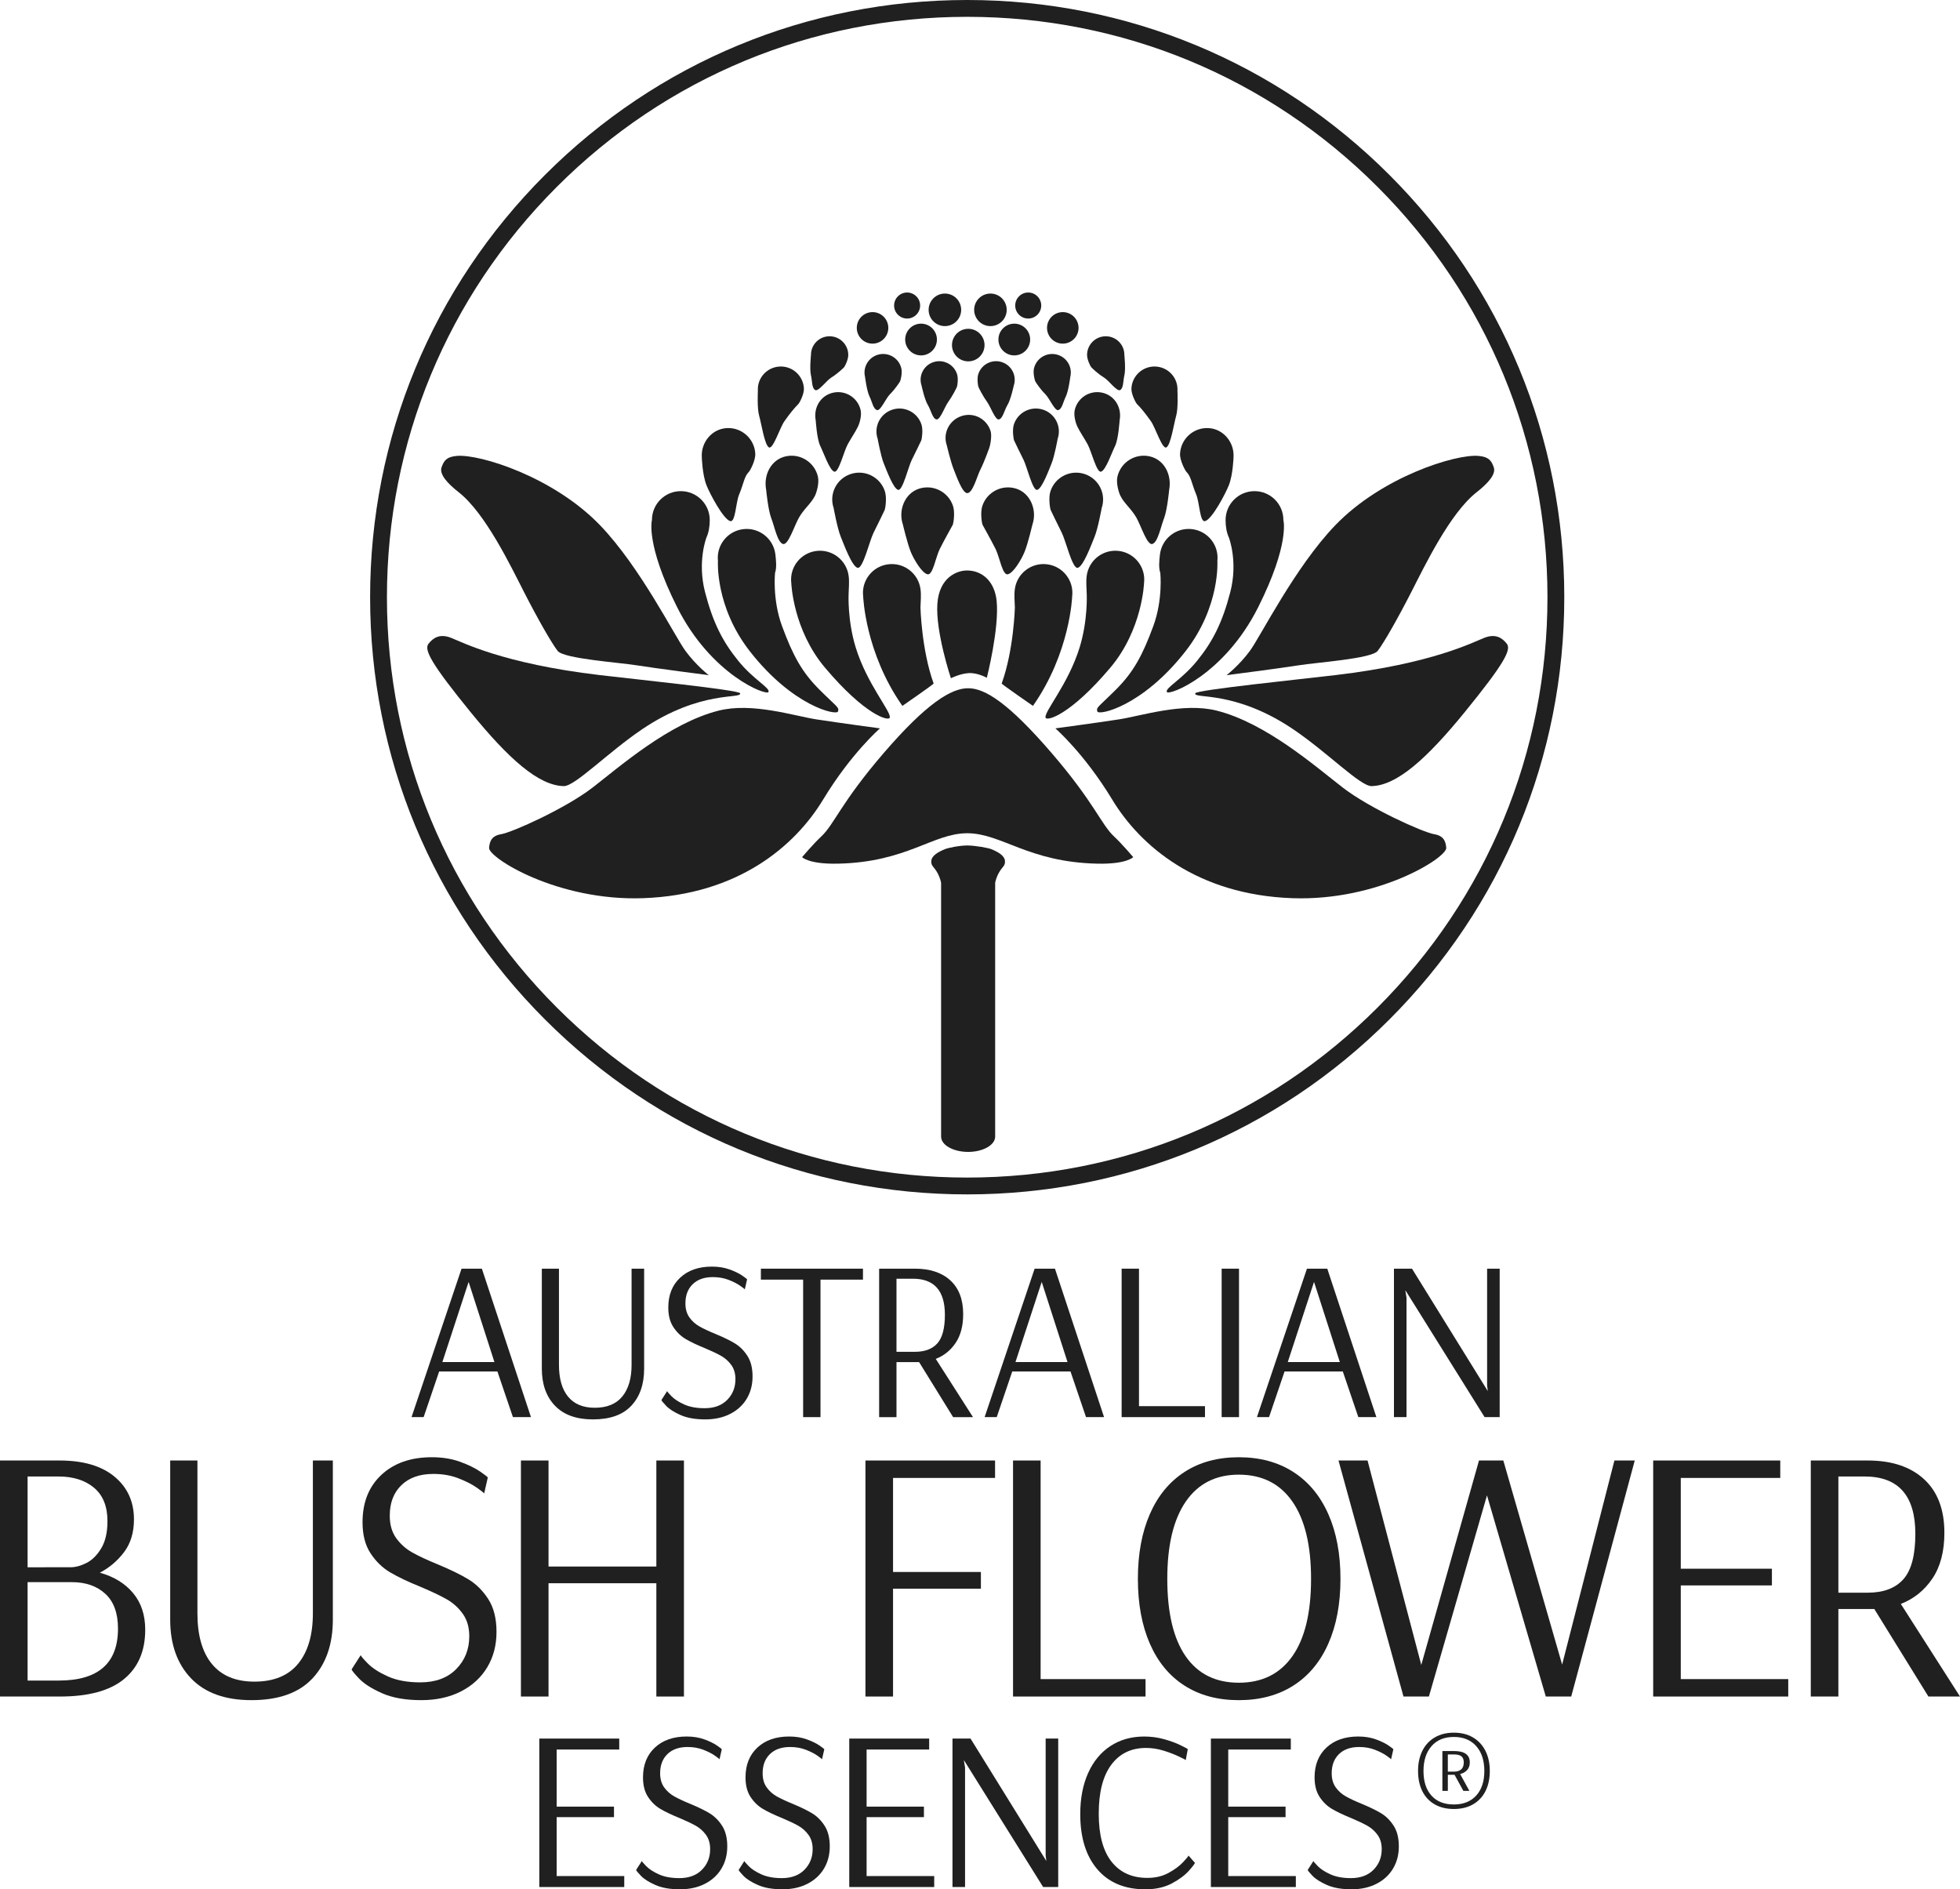 <?xml version="1.0" encoding="utf-8"?>
<!-- Generator: Adobe Illustrator 16.0.0, SVG Export Plug-In . SVG Version: 6.00 Build 0)  -->
<!DOCTYPE svg PUBLIC "-//W3C//DTD SVG 1.1//EN" "http://www.w3.org/Graphics/SVG/1.1/DTD/svg11.dtd">
<svg version="1.1" id="Layer_1" xmlns="http://www.w3.org/2000/svg" xmlns:xlink="http://www.w3.org/1999/xlink" x="0px" y="0px"
	 width="815.547px" height="785.99px" viewBox="0 0 815.547 785.99" enable-background="new 0 0 815.547 785.99"
	 xml:space="preserve">
<path fill="#202020" d="M402.446,496.891c-66.363,0-128.753-25.843-175.678-72.768c-46.925-46.925-72.767-109.315-72.767-175.678
	c0-66.362,25.842-128.753,72.767-175.678C273.693,25.843,336.083,0,402.446,0c66.361,0,128.753,25.843,175.678,72.767
	c46.925,46.925,72.769,109.316,72.769,175.678c0,66.363-25.844,128.753-72.769,175.678S468.809,496.891,402.446,496.891 M402.446,7
	c-64.493,0-125.125,25.114-170.729,70.717C186.114,123.32,161,183.952,161,248.445c0,64.494,25.114,125.125,70.717,170.728
	c45.604,45.604,106.235,70.718,170.729,70.718c64.493,0,125.125-25.114,170.729-70.718c45.604-45.603,70.718-106.235,70.718-170.728
	S618.778,123.32,573.175,77.717C527.572,32.114,466.939,7,402.446,7"/>
<path fill="#202020" d="M386.396,128.895c0-3.738,3.031-6.771,6.771-6.771c3.741,0,6.772,3.033,6.772,6.771
	c0,3.742-3.031,6.773-6.772,6.773C389.426,135.667,386.396,132.636,386.396,128.895"/>
<path fill="#202020" d="M376.642,141.25c0-3.646,2.955-6.602,6.602-6.602c3.648,0,6.603,2.956,6.603,6.602s-2.955,6.604-6.603,6.604
	C379.597,147.854,376.642,144.896,376.642,141.25"/>
<path fill="#202020" d="M372.032,127.105c0-2.988,2.424-5.414,5.414-5.414c2.99,0,5.414,2.426,5.414,5.414
	c0,2.992-2.424,5.414-5.414,5.414C374.456,132.519,372.032,130.097,372.032,127.105"/>
<path fill="#202020" d="M356.505,136.402c0-3.621,2.936-6.559,6.557-6.559s6.558,2.938,6.558,6.559c0,3.621-2.938,6.557-6.558,6.557
	C359.441,142.959,356.505,140.023,356.505,136.402"/>
<path fill="#202020" d="M345.974,157.018c-2.18,1.342-5.434,6.018-6.791,5.24c-1.439-0.822-1.166-3.687-1.756-6.17
	c-0.601-2.531,0.016-8.408,0.016-8.408c-0.049-4.299,3.435-7.783,7.734-7.783c4.301,0,7.785,3.484,7.785,7.783
	c0,1.91-1.357,4.68-1.754,5.109C350.812,153.218,348.499,155.464,345.974,157.018"/>
<path fill="#202020" d="M370.353,163.961c-1.822,1.801-3.941,7.086-5.441,6.635c-1.586-0.477-1.963-3.33-3.096-5.615
	c-1.156-2.332-1.877-8.198-1.877-8.198c-1.016-4.177,1.598-8.357,5.785-9.324c4.19-0.967,8.371,1.645,9.336,5.834
	c0.43,1.863-0.27,4.865-0.559,5.371C374.211,159.174,372.461,161.883,370.353,163.961"/>
<path fill="#202020" d="M394.497,167.303c-1.486,2.084-3.32,7.5-4.852,7.182c-1.625-0.336-2.265-3.864-3.593-6.041
	c-1.354-2.223-2.584-8.002-2.584-8.002c-1.375-4.075,0.861-8.465,4.951-9.795c4.09-1.326,8.48,0.91,9.808,5
	c0.592,1.816,0.155,4.869-0.089,5.4C397.895,161.578,396.438,164.585,394.497,167.303"/>
<path fill="#202020" d="M326.372,175.262c-1.824,2.582-4.68,11.738-6.406,10.869c-1.828-0.922-3.199-10.146-4.086-13.17
	c-0.906-3.084-0.528-10.373-0.528-10.373c-0.337-5.299,3.737-9.824,9.041-10.101c5.303-0.28,9.827,3.795,10.104,9.097
	c0.125,2.358-1.791,5.987-2.303,6.498C330.559,169.712,328.7,171.962,326.372,175.262"/>
<path fill="#202020" d="M352.769,184.771c-1.652,2.947-3.777,12.01-5.629,11.451c-1.963-0.59-4.424-7.851-5.822-10.674
	c-1.428-2.881-1.899-10.648-1.899-10.648c-1.013-5.268,1.973-10.324,7.149-11.52c5.174-1.193,10.338,2.032,11.533,7.207
	c0.529,2.299-0.48,5.645-1.064,6.809C355.651,180.171,354.558,181.58,352.769,184.771"/>
<path fill="#202020" d="M379.358,191.371c-1.414,2.828-3.736,12.816-5.627,12.422c-2.008-0.416-4.936-8.41-6.019-11.065
	c-1.213-2.974-2.528-10.205-2.528-10.205c-1.697-5.033,1.067-10.457,6.117-12.099c5.051-1.639,10.475,1.123,12.116,6.174
	c0.73,2.244,0.191,6.015-0.11,6.671C383.004,183.926,381.299,187.488,379.358,191.371"/>
<path fill="#202020" d="M307.546,205.734c-1.424,3.414-1.502,11.646-3.689,11.063c-2.911-0.778-8.555-11.512-9.897-14.946
	c-1.748-4.465-1.941-11.644-1.941-11.644c-0.397-6.202,4.216-11.787,10.422-12.114c6.207-0.324,11.501,4.442,11.826,10.649
	c0.144,2.758-2.098,7.004-2.696,7.601C309.659,198.255,309.485,201.074,307.546,205.734"/>
<path fill="#202020" d="M332.388,215.438c-1.932,3.449-4.432,11.521-6.598,10.869c-2.295-0.689-3.492-7.18-4.851-10.674
	c-1.365-3.508-2.137-11.84-2.137-11.84c-1.187-6.164,1.981-12.521,8.035-13.919c6.057-1.399,12.098,2.377,13.496,8.433
	c0.621,2.692-0.562,6.606-1.242,7.969C337.466,209.523,334.481,211.704,332.388,215.438"/>
<path fill="#202020" d="M363.454,221.699c-1.652,3.309-4.371,14.996-6.586,14.535c-2.346-0.488-5.773-9.84-7.041-12.945
	c-1.42-3.483-2.957-11.945-2.957-11.945c-1.988-5.889,1.246-12.237,7.156-14.157c5.912-1.92,12.258,1.315,14.178,7.225
	c0.855,2.625,0.223,7.039-0.129,7.807C367.724,212.986,365.727,217.156,363.454,221.699"/>
<path fill="#202020" d="M391.005,228.443c-1.656,3.307-2.832,10.939-5.047,10.48c-2.348-0.488-5.721-6.212-6.988-9.316
	c-1.42-3.482-3.299-11.451-3.299-11.451c-1.986-5.891,0.797-12.922,6.709-14.842c5.91-1.92,12.258,1.315,14.178,7.225
	c0.853,2.627,0.222,7.039-0.129,7.806C396.075,219.113,393.275,223.9,391.005,228.443"/>
<path fill="#202020" d="M271.274,216.363c-0.023-6.648,5.365-12.037,12.014-12.037c6.646,0,12.037,5.389,12.037,12.037
	c0,2.561-0.397,5.092-1.365,7.227c0,0-3.899,9.98-0.592,22.75c3.308,12.767,7.369,20.615,13.781,28.531s13.385,11.301,12.617,13.004
	c-0.769,1.707-23.867-7.03-38.043-35.324C268.51,226.179,271.274,216.363,271.274,216.363"/>
<path fill="#202020" d="M298.737,233.346c-0.719-6.609,4.078-12.533,10.689-13.229c6.614-0.693,12.536,4.102,13.231,10.713
	c0.266,2.549,0.574,5.286-0.168,7.51c0,0-1.164,11.062,2.912,22.127c4.561,12.375,8.322,19.193,15.527,26.397
	c7.205,7.201,8.35,7.345,7.764,9.121c-0.586,1.777-18.73-2.059-36.684-25.035C297.454,252.316,298.737,233.346,298.737,233.346"/>
<path fill="#202020" d="M329.259,242.617c-0.834-6.596,3.857-12.602,10.457-13.412c6.598-0.811,12.605,3.883,13.414,10.482
	c0.313,2.541,0.027,5.059-0.035,7.512c0,0-0.512,10.934,2.973,22.195c4.722,15.266,14.75,26.59,14.168,29.116
	c-0.393,1.701-10.286-0.971-26.979-20.77C329.931,261.933,329.259,242.617,329.259,242.617"/>
<path fill="#202020" d="M359.165,248.162c-0.836-6.594,3.855-12.6,10.455-13.41c6.6-0.811,12.604,3.881,13.416,10.478
	c0.311,2.543,0.025,5.061-0.037,7.512c0,0,0.436,17.623,5.48,31.598c0.104,0.287-13.002,9.316-13.002,9.316
	C359.95,271.529,359.165,248.162,359.165,248.162"/>
<path fill="#202020" d="M294.923,280.889c0,0-5.25-4.035-9.705-10.094c-4.457-6.056-18.779-34.849-35.512-52.252
	c-19.408-20.185-50.074-29.695-59.592-28.877c-4.119,0.354-5.394,1.801-6.398,4.811c-0.971,2.91,2.637,6.766,7.174,10.328
	c11.07,8.691,21.537,30.514,27.172,41.535c5.636,11.022,11.445,21.199,13.974,24.455c2.532,3.26,25.596,4.807,32.809,5.975
	C272.027,277.936,294.923,280.889,294.923,280.889"/>
<path fill="#202020" d="M307.935,288.416c-0.195-1.359-43.672-5.822-58.422-7.57c-40.412-4.785-57.266-13.739-61.916-15.528
	c-4.648-1.787-7.383,0.043-9.314,2.524c-1.934,2.482,1.269,8.439,17.466,28.338c15.924,19.56,28.346,30.625,38.819,30.859
	c4.668,0.104,18.267-13.947,32.599-23.637C291.629,286.863,308.903,290.939,307.935,288.416"/>
<path fill="#202020" d="M366.153,303.014c0,0-16.297-2.178-26.391-3.729c-9.367-1.441-26.769-7.183-40.765-3.646
	c-20.565,5.197-41.147,23.291-52.397,31.982c-11.25,8.694-33.383,18.633-38.041,19.411c-4.176,0.693-4.818,3.168-5.054,5.67
	c-0.379,4.033,28.261,22.226,64.05,20.96c39.602-1.4,63.274-21.736,74.926-40.994C354.133,313.412,366.153,303.014,366.153,303.014"
	/>
<path fill="#202020" d="M405.343,128.895c0-3.738,3.033-6.771,6.771-6.771c3.741,0,6.771,3.033,6.771,6.771
	c0,3.742-3.03,6.773-6.771,6.773C408.376,135.667,405.343,132.636,405.343,128.895"/>
<path fill="#202020" d="M415.438,141.25c0-3.646,2.955-6.602,6.602-6.602s6.604,2.956,6.604,6.602s-2.957,6.604-6.604,6.604
	C418.395,147.854,415.438,144.896,415.438,141.25"/>
<path fill="#202020" d="M422.425,127.105c0-2.988,2.424-5.414,5.412-5.414c2.99,0,5.414,2.426,5.414,5.414
	c0,2.992-2.424,5.414-5.414,5.414C424.849,132.519,422.425,130.097,422.425,127.105"/>
<path fill="#202020" d="M435.665,136.402c0-3.621,2.934-6.559,6.555-6.559s6.561,2.938,6.561,6.559c0,3.621-2.938,6.557-6.561,6.557
	S435.665,140.023,435.665,136.402"/>
<path fill="#202020" d="M459.306,157.018c2.186,1.342,5.438,6.018,6.796,5.24c1.44-0.822,1.165-3.687,1.757-6.17
	c0.6-2.531-0.018-8.408-0.018-8.408c0.052-4.299-3.438-7.783-7.732-7.783c-4.303,0-7.785,3.484-7.785,7.783
	c0,1.91,1.355,4.68,1.754,5.109C454.47,153.218,456.784,155.464,459.306,157.018"/>
<path fill="#202020" d="M434.931,163.961c1.824,1.801,3.941,7.086,5.438,6.635c1.591-0.477,1.968-3.33,3.103-5.615
	c1.152-2.332,1.875-8.198,1.875-8.198c1.018-4.177-1.598-8.357-5.787-9.324c-4.188-0.967-8.365,1.645-9.334,5.834
	c-0.43,1.863,0.271,4.865,0.561,5.371C431.071,159.174,432.821,161.883,434.931,163.961"/>
<path fill="#202020" d="M410.786,167.303c1.487,2.084,3.317,7.5,4.853,7.182c1.625-0.336,2.267-3.864,3.594-6.041
	c1.354-2.223,2.585-8.002,2.585-8.002c1.373-4.075-0.865-8.465-4.951-9.795c-4.091-1.326-8.48,0.91-9.81,5
	c-0.59,1.816-0.155,4.869,0.091,5.4C407.388,161.578,408.845,164.585,410.786,167.303"/>
<path fill="#202020" d="M478.911,175.262c1.824,2.582,4.68,11.738,6.406,10.869c1.827-0.922,3.197-10.146,4.086-13.17
	c0.907-3.084,0.525-10.373,0.525-10.373c0.336-5.299-3.736-9.824-9.041-10.101c-5.303-0.28-9.825,3.795-10.104,9.097
	c-0.125,2.358,1.793,5.987,2.301,6.498C474.725,169.712,476.583,171.962,478.911,175.262"/>
<path fill="#202020" d="M452.517,184.771c1.648,2.947,3.775,12.01,5.628,11.451c1.964-0.59,4.425-7.851,5.823-10.674
	c1.429-2.881,1.896-10.648,1.896-10.648c1.012-5.268-1.975-10.324-7.148-11.52c-5.176-1.193-10.336,2.032-11.53,7.207
	c-0.53,2.299,0.479,5.645,1.06,6.809C449.634,180.171,450.727,181.58,452.517,184.771"/>
<path fill="#202020" d="M425.927,191.371c1.41,2.828,3.734,12.816,5.627,12.422c2.004-0.416,4.936-8.41,6.02-11.065
	c1.213-2.974,2.523-10.205,2.523-10.205c1.699-5.033-1.062-10.457-6.113-12.099c-5.053-1.639-10.479,1.123-12.117,6.174
	c-0.729,2.244-0.189,6.015,0.112,6.671C422.278,183.926,423.983,187.488,425.927,191.371"/>
<path fill="#202020" d="M497.739,205.734c1.42,3.414,1.502,11.646,3.684,11.063c2.914-0.778,8.561-11.512,9.9-14.946
	c1.746-4.465,1.941-11.644,1.941-11.644c0.396-6.202-4.219-11.787-10.426-12.114c-6.203-0.324-11.498,4.442-11.826,10.649
	c-0.143,2.758,2.102,7.004,2.697,7.601C495.622,198.255,495.796,201.074,497.739,205.734"/>
<path fill="#202020" d="M472.896,215.438c1.93,3.449,4.432,11.521,6.598,10.869c2.297-0.689,3.494-7.18,4.854-10.674
	c1.361-3.508,2.133-11.84,2.133-11.84c1.188-6.164-1.979-12.521-8.031-13.919c-6.057-1.399-12.1,2.377-13.496,8.433
	c-0.621,2.692,0.562,6.606,1.242,7.969C467.817,209.523,470.8,211.704,472.896,215.438"/>
<path fill="#202020" d="M441.829,221.699c1.652,3.309,4.371,14.996,6.586,14.535c2.346-0.488,5.772-9.84,7.039-12.945
	c1.422-3.483,2.959-11.945,2.959-11.945c1.986-5.889-1.248-12.237-7.158-14.157c-5.908-1.92-12.258,1.315-14.18,7.225
	c-0.854,2.625-0.219,7.039,0.133,7.807C437.56,212.986,439.558,217.156,441.829,221.699"/>
<path fill="#202020" d="M414.28,228.443c1.651,3.307,2.829,10.939,5.045,10.48c2.348-0.488,5.723-6.212,6.987-9.316
	c1.421-3.482,3.298-11.451,3.298-11.451c1.988-5.891-0.798-12.922-6.705-14.842c-5.912-1.92-12.261,1.315-14.181,7.225
	c-0.854,2.627-0.224,7.039,0.129,7.806C409.206,219.113,412.007,223.9,414.28,228.443"/>
<path fill="#202020" d="M534.009,216.363c0.023-6.648-5.364-12.037-12.012-12.037c-6.652,0-12.039,5.389-12.039,12.037
	c0,2.561,0.395,5.092,1.365,7.227c0,0,3.896,9.98,0.592,22.75c-3.31,12.767-7.367,20.615-13.781,28.531
	s-13.387,11.301-12.615,13.004c0.77,1.707,23.865-7.03,38.039-35.324C536.771,226.179,534.009,216.363,534.009,216.363"/>
<path fill="#202020" d="M506.544,233.346c0.719-6.609-4.078-12.533-10.688-13.229c-6.608-0.693-12.532,4.102-13.229,10.713
	c-0.269,2.549-0.576,5.286,0.168,7.51c0,0,1.164,11.062-2.912,22.127c-4.559,12.375-8.32,19.193-15.525,26.397
	c-7.205,7.201-8.352,7.345-7.766,9.121c0.586,1.777,18.732-2.059,36.686-25.035C507.831,252.316,506.544,233.346,506.544,233.346"/>
<path fill="#202020" d="M476.023,242.617c0.835-6.596-3.858-12.602-10.456-13.412c-6.6-0.811-12.604,3.883-13.414,10.482
	c-0.312,2.541-0.027,5.059,0.036,7.512c0,0,0.511,10.934-2.976,22.195c-4.725,15.266-14.75,26.59-14.171,29.116
	c0.395,1.701,10.29-0.971,26.979-20.77C475.354,261.933,476.023,242.617,476.023,242.617"/>
<path fill="#202020" d="M446.12,248.162c0.834-6.594-3.857-12.6-10.455-13.41c-6.603-0.811-12.607,3.881-13.416,10.478
	c-0.315,2.543-0.025,5.061,0.035,7.512c0,0-0.438,17.623-5.482,31.598c-0.102,0.287,13.006,9.316,13.006,9.316
	C445.335,271.529,446.12,248.162,446.12,248.162"/>
<path fill="#202020" d="M510.362,280.889c0,0,5.248-4.035,9.702-10.094c4.455-6.056,18.778-34.849,35.511-52.252
	c19.41-20.185,50.073-29.695,59.594-28.877c4.119,0.354,5.396,1.801,6.398,4.811c0.969,2.91-2.639,6.766-7.178,10.328
	c-11.068,8.691-21.534,30.514-27.172,41.535c-5.637,11.022-11.441,21.199-13.975,24.455c-2.529,3.26-25.594,4.807-32.808,5.975
	C533.255,277.936,510.362,280.889,510.362,280.889"/>
<path fill="#202020" d="M497.349,288.416c0.195-1.359,43.671-5.822,58.423-7.57c40.409-4.785,57.263-13.739,61.914-15.528
	c4.649-1.787,7.384,0.043,9.315,2.524c1.935,2.482-1.271,8.439-17.469,28.338c-15.922,19.56-28.345,30.625-38.816,30.859
	c-4.666,0.104-18.27-13.947-32.602-23.637C513.653,286.863,496.38,290.939,497.349,288.416"/>
<path fill="#202020" d="M439.13,303.014c0,0,16.297-2.178,26.387-3.729c9.371-1.441,26.773-7.183,40.77-3.646
	c20.565,5.197,41.146,23.291,52.396,31.982c11.25,8.694,33.387,18.633,38.043,19.411c4.178,0.693,4.816,3.168,5.057,5.67
	c0.379,4.033-28.264,22.226-64.051,20.96c-39.604-1.4-63.273-21.736-74.928-40.994C451.146,313.412,439.13,303.014,439.13,303.014"
	/>
<path fill="#202020" d="M396.114,143.562c0-3.74,3.033-6.771,6.773-6.771c3.739,0,6.774,3.031,6.774,6.771s-3.035,6.771-6.774,6.771
	C399.147,150.333,396.114,147.302,396.114,143.562"/>
<path fill="#202020" d="M407.89,195.447c-1.414,2.826-3.105,9.705-5.436,9.705c-2.046,0-4.544-7.246-5.627-9.9
	c-1.214-2.977-2.894-10.055-2.894-10.055c-1.697-5.031,1.082-10.408,6.117-12.098c5.129-1.72,10.476,1.123,12.115,6.174
	c0.729,2.244-0.287,6.59-0.59,7.246C411.277,187.174,409.829,191.566,407.89,195.447"/>
<path fill="#202020" d="M402.462,237.328c6.416,0.062,11.414,4.703,12.229,12.615c1.172,11.41-4.076,32.026-4.076,32.026
	s-3.875-2.176-7.57-1.94c-3.687,0.235-7.375,2.135-7.375,2.135s-6.469-19.371-5.627-31.055
	C390.825,240.199,398.2,237.287,402.462,237.328"/>
<path fill="#202020" d="M402.843,286.324c-6.98-0.043-17.273,6.211-35.123,26.936c-17.848,20.726-20.565,29.654-26.008,34.742
	c-3.285,3.07-7.965,8.58-7.965,8.58s2.698,2.984,14.946,2.717c28.732-0.623,39.392-12.614,53.761-12.657
	c14.372,0.043,25.403,12.034,54.137,12.657c12.25,0.269,14.945-2.717,14.945-2.717s-4.681-5.51-7.967-8.58
	c-5.439-5.088-8.158-14.018-26.007-34.742C419.716,292.535,409.825,286.281,402.843,286.324"/>
<path fill="#202020" d="M418.152,358.094c-0.202-2.176-2.911-3.688-5.618-4.811c-1.324-0.548-6.586-1.515-10.08-1.552
	c-3.492,0.037-7.992,1.004-9.317,1.552c-2.709,1.123-5.418,2.635-5.621,4.811c-0.191,2.094,0.963,2.371,2.33,4.658
	c1.368,2.287,1.741,4.506,1.741,4.506v105.584c0,3.521,5.036,6.373,11.248,6.373s11.248-2.854,11.248-6.373V367.258
	c0,0,0.375-2.219,1.742-4.506C417.188,360.465,418.348,360.188,418.152,358.094"/>
<path fill="#202020" d="M171.238,589.551l20.808-61.76h8.457l20.429,61.76h-7.507l-6.461-19.003h-24.229l-6.462,19.003H171.238z
	 M184.065,566.652h21.664L194.992,533.3L184.065,566.652z"/>
<path fill="#202020" d="M230.917,584.801c-3.643-3.801-5.463-8.933-5.463-15.394v-41.616h7.126v40.002
	c0,5.765,1.266,10.183,3.801,13.255c2.533,3.072,6.238,4.607,11.117,4.607c5.067,0,8.884-1.567,11.449-4.703
	c2.566-3.135,3.848-7.521,3.848-13.159v-40.002h5.226v41.616c0,6.461-1.774,11.593-5.32,15.394
	c-3.549,3.801-8.87,5.701-15.963,5.701C239.833,590.502,234.559,588.602,230.917,584.801"/>
<path fill="#202020" d="M283.205,588.696c-2.724-1.202-4.736-2.485-6.034-3.85c-1.299-1.359-1.947-2.17-1.947-2.424l2.375-3.706
	c0,0.191,0.602,0.903,1.805,2.141c1.203,1.232,2.961,2.375,5.274,3.421c2.312,1.045,5.146,1.564,8.504,1.564
	c3.991,0,7.126-1.151,9.407-3.467c2.28-2.312,3.42-5.179,3.42-8.599c0-2.345-0.57-4.311-1.71-5.895
	c-1.14-1.582-2.551-2.85-4.228-3.8c-1.679-0.951-3.944-2.026-6.794-3.229c-3.295-1.33-5.955-2.6-7.982-3.804
	c-2.028-1.201-3.738-2.862-5.131-4.985c-1.394-2.121-2.09-4.829-2.09-8.124c0-5.193,1.647-9.326,4.941-12.399
	c3.293-3.073,7.696-4.608,13.208-4.608c2.722,0,5.178,0.396,7.363,1.188c2.186,0.793,3.944,1.648,5.274,2.564
	c1.33,0.92,1.995,1.44,1.995,1.566l-0.95,4.184c0-0.128-0.634-0.636-1.9-1.521c-1.268-0.887-2.883-1.711-4.846-2.471
	c-1.964-0.761-4.15-1.143-6.557-1.143c-3.548,0-6.335,0.983-8.361,2.946c-2.028,1.964-3.04,4.624-3.04,7.981
	c0,2.344,0.553,4.292,1.662,5.844c1.108,1.553,2.502,2.803,4.181,3.753c1.678,0.95,3.911,1.995,6.699,3.136
	c3.357,1.396,6.048,2.708,8.076,3.942c2.027,1.233,3.753,2.962,5.178,5.179c1.426,2.218,2.139,5.068,2.139,8.551
	c0,3.485-0.808,6.573-2.423,9.268c-1.616,2.689-3.912,4.798-6.889,6.315c-2.979,1.521-6.43,2.281-10.357,2.281
	C289.349,590.502,285.928,589.899,283.205,588.696"/>
<polygon fill="#202020" points="334.181,589.552 334.181,532.352 316.603,532.352 316.603,527.791 359.076,527.791 359.076,532.352 
	341.403,532.352 341.403,589.552 "/>
<path fill="#202020" d="M365.803,527.791h14.917c6.271,0,11.18,1.631,14.729,4.893c3.547,3.265,5.321,7.937,5.321,14.018
	c0,4.878-1.045,8.868-3.136,11.972c-2.09,3.104-4.846,5.321-8.266,6.65l15.487,24.229h-8.266l-14.158-22.898h-9.406v22.898h-7.221
	L365.803,527.791L365.803,527.791z M380.72,562.377c4.117,0,7.222-1.172,9.312-3.517c2.09-2.344,3.135-6.304,3.135-11.877
	c0-10.01-4.434-15.014-13.302-15.014h-6.841v30.405L380.72,562.377L380.72,562.377z"/>
<path fill="#202020" d="M409.699,589.551l20.808-61.76h8.457l20.431,61.76h-7.508l-6.461-19.003h-24.229l-6.461,19.003H409.699z
	 M422.526,566.652h21.664L433.453,533.3L422.526,566.652z"/>
<polygon fill="#202020" points="466.708,589.552 466.708,527.791 473.93,527.791 473.93,584.99 501.39,584.99 501.39,589.552 "/>
<rect x="508.325" y="527.791" fill="#202020" width="7.222" height="61.761"/>
<path fill="#202020" d="M523.006,589.551l20.809-61.76h8.457l20.431,61.76h-7.508l-6.462-19.003h-24.229l-6.461,19.003H523.006z
	 M535.833,566.652h21.664L546.76,533.3L535.833,566.652z"/>
<polygon fill="#202020" points="580.016,589.552 580.016,527.791 587.521,527.791 619.067,578.72 618.782,576.439 618.782,527.791 
	624.009,527.791 624.009,589.552 617.737,589.552 584.861,536.911 584.768,536.911 585.241,539.857 585.241,589.552 "/>
<polygon fill="#202020" points="224.405,785.04 224.405,723.279 257.661,723.279 257.661,727.84 231.626,727.84 231.626,751.594 
	255.476,751.594 255.476,755.965 231.626,755.965 231.626,780.479 259.751,780.479 259.751,785.04 "/>
<path fill="#202020" d="M272.683,784.185c-2.724-1.2-4.736-2.483-6.034-3.849c-1.299-1.36-1.947-2.169-1.947-2.423l2.375-3.706
	c0,0.191,0.602,0.903,1.805,2.139c1.203,1.234,2.961,2.376,5.274,3.421c2.312,1.047,5.146,1.566,8.504,1.566
	c3.991,0,7.126-1.153,9.407-3.467c2.28-2.312,3.42-5.179,3.42-8.601c0-2.343-0.57-4.309-1.71-5.893
	c-1.14-1.582-2.551-2.85-4.228-3.8c-1.679-0.951-3.944-2.026-6.794-3.23c-3.295-1.33-5.955-2.598-7.982-3.802
	c-2.028-1.201-3.738-2.864-5.131-4.987c-1.394-2.12-2.09-4.827-2.09-8.124c0-5.191,1.647-9.324,4.941-12.397
	c3.293-3.073,7.696-4.608,13.208-4.608c2.722,0,5.178,0.396,7.363,1.188c2.186,0.793,3.944,1.646,5.274,2.563
	c1.33,0.919,1.995,1.441,1.995,1.567l-0.95,4.182c0-0.127-0.634-0.634-1.9-1.521c-1.268-0.889-2.883-1.711-4.846-2.473
	c-1.964-0.76-4.15-1.141-6.557-1.141c-3.548,0-6.335,0.983-8.361,2.946c-2.028,1.964-3.04,4.624-3.04,7.979
	c0,2.346,0.553,4.292,1.662,5.846c1.108,1.553,2.502,2.803,4.181,3.753c1.678,0.949,3.911,1.995,6.699,3.136
	c3.357,1.394,6.048,2.708,8.076,3.941c2.027,1.234,3.753,2.963,5.178,5.18c1.426,2.218,2.139,5.067,2.139,8.551
	c0,3.485-0.808,6.573-2.423,9.266c-1.616,2.691-3.912,4.8-6.889,6.317c-2.978,1.521-6.43,2.281-10.357,2.281
	C278.827,785.99,275.406,785.388,272.683,784.185"/>
<path fill="#202020" d="M315.335,784.185c-2.724-1.2-4.736-2.483-6.034-3.849c-1.299-1.36-1.947-2.169-1.947-2.423l2.375-3.706
	c0,0.191,0.602,0.903,1.805,2.139c1.203,1.234,2.961,2.376,5.274,3.421c2.312,1.047,5.146,1.566,8.504,1.566
	c3.991,0,7.126-1.153,9.407-3.467c2.28-2.312,3.42-5.179,3.42-8.601c0-2.343-0.57-4.309-1.71-5.893
	c-1.14-1.582-2.551-2.85-4.228-3.8c-1.679-0.951-3.944-2.026-6.794-3.23c-3.295-1.33-5.955-2.598-7.982-3.802
	c-2.028-1.201-3.738-2.864-5.131-4.987c-1.394-2.12-2.09-4.827-2.09-8.124c0-5.191,1.647-9.324,4.941-12.397
	c3.293-3.073,7.696-4.608,13.208-4.608c2.722,0,5.178,0.396,7.363,1.188c2.186,0.793,3.944,1.646,5.274,2.563
	c1.33,0.919,1.995,1.441,1.995,1.567l-0.95,4.182c0-0.127-0.634-0.634-1.9-1.521c-1.268-0.889-2.883-1.711-4.846-2.473
	c-1.964-0.76-4.15-1.141-6.557-1.141c-3.548,0-6.335,0.983-8.361,2.946c-2.028,1.964-3.04,4.624-3.04,7.979
	c0,2.346,0.553,4.292,1.662,5.846c1.108,1.553,2.502,2.803,4.181,3.753c1.678,0.949,3.911,1.995,6.699,3.136
	c3.357,1.394,6.048,2.708,8.076,3.941c2.027,1.234,3.753,2.963,5.178,5.18c1.426,2.218,2.139,5.067,2.139,8.551
	c0,3.485-0.808,6.573-2.423,9.266c-1.616,2.691-3.912,4.8-6.889,6.317c-2.978,1.521-6.43,2.281-10.357,2.281
	C321.479,785.99,318.058,785.388,315.335,784.185"/>
<polygon fill="#202020" points="353.37,785.04 353.37,723.279 386.625,723.279 386.625,727.84 360.591,727.84 360.591,751.594 
	384.44,751.594 384.44,755.965 360.591,755.965 360.591,780.479 388.716,780.479 388.716,785.04 "/>
<polygon fill="#202020" points="396.326,785.04 396.326,723.279 403.832,723.279 435.377,774.208 435.092,771.928 435.092,723.279 
	440.318,723.279 440.318,785.04 434.047,785.04 401.172,732.399 401.077,732.399 401.552,735.346 401.552,785.04 "/>
<path fill="#202020" d="M456.612,777.676c-4.751-5.542-7.127-13.188-7.127-22.944c0-6.523,1.093-12.227,3.276-17.104
	c2.188-4.877,5.288-8.631,9.312-11.26c4.021-2.628,8.693-3.942,14.016-3.942c2.912,0,5.716,0.38,8.408,1.142
	c2.691,0.76,4.989,1.613,6.89,2.563c1.9,0.949,2.852,1.458,2.852,1.521l-0.854,4.561c0-0.062-0.919-0.537-2.756-1.426
	c-1.838-0.886-3.976-1.71-6.413-2.47c-2.438-0.762-4.894-1.142-7.364-1.142c-6.145,0-10.96,2.328-14.44,6.982
	c-3.484,4.657-5.229,11.45-5.229,20.381c0,8.807,1.773,15.457,5.321,19.954c3.547,4.498,8.52,6.746,14.918,6.746
	c3.356,0,6.302-0.695,8.836-2.091c2.533-1.393,4.545-2.882,6.034-4.466c1.487-1.583,2.231-2.502,2.231-2.756l2.662,3.04
	c0,0.317-0.824,1.411-2.473,3.277c-1.646,1.869-4.007,3.627-7.08,5.272c-3.07,1.646-6.762,2.472-11.066,2.472
	C468.014,785.989,461.362,783.22,456.612,777.676"/>
<polygon fill="#202020" points="503.844,785.04 503.844,723.279 537.1,723.279 537.1,727.84 511.064,727.84 511.064,751.594 
	534.914,751.594 534.914,755.965 511.064,755.965 511.064,780.479 539.189,780.479 539.189,785.04 "/>
<path fill="#202020" d="M552.121,784.185c-2.725-1.2-4.736-2.483-6.033-3.849c-1.3-1.36-1.948-2.169-1.948-2.423l2.376-3.706
	c0,0.191,0.603,0.903,1.807,2.139c1.201,1.234,2.961,2.376,5.271,3.421c2.312,1.047,5.146,1.566,8.504,1.566
	c3.991,0,7.127-1.153,9.407-3.467c2.28-2.312,3.421-5.179,3.421-8.601c0-2.343-0.57-4.309-1.711-5.893
	c-1.14-1.582-2.551-2.85-4.229-3.8c-1.681-0.951-3.942-2.026-6.793-3.23c-3.295-1.33-5.955-2.598-7.981-3.802
	c-2.029-1.201-3.738-2.864-5.131-4.987c-1.396-2.12-2.091-4.827-2.091-8.124c0-5.191,1.646-9.324,4.939-12.397
	c3.292-3.073,7.696-4.608,13.207-4.608c2.725,0,5.18,0.396,7.363,1.188c2.186,0.793,3.941,1.646,5.271,2.563
	c1.331,0.919,1.996,1.441,1.996,1.567l-0.949,4.182c0-0.127-0.635-0.634-1.899-1.521c-1.271-0.889-2.884-1.711-4.847-2.473
	c-1.966-0.76-4.149-1.141-6.558-1.141c-3.548,0-6.336,0.983-8.36,2.946c-2.027,1.964-3.041,4.624-3.041,7.979
	c0,2.346,0.555,4.292,1.662,5.846c1.107,1.553,2.502,2.803,4.183,3.753c1.678,0.949,3.911,1.995,6.698,3.136
	c3.355,1.394,6.049,2.708,8.075,3.941c2.026,1.234,3.753,2.963,5.181,5.18c1.425,2.218,2.138,5.067,2.138,8.551
	c0,3.485-0.808,6.573-2.423,9.266c-1.615,2.691-3.912,4.8-6.891,6.317c-2.979,1.521-6.431,2.281-10.355,2.281
	C558.265,785.99,554.844,785.388,552.121,784.185"/>
<path fill="#202020" d="M596.909,750.617c-2.25-1.311-3.957-3.147-5.121-5.521c-1.163-2.371-1.745-5.161-1.745-8.37
	c0-3.173,0.602-5.964,1.804-8.369s2.931-4.265,5.182-5.57c2.249-1.311,4.888-1.962,7.914-1.962c3.023,0,5.664,0.651,7.914,1.962
	c2.25,1.308,3.984,3.165,5.206,5.57c1.225,2.405,1.834,5.196,1.834,8.369c0,3.209-0.593,5.999-1.773,8.37
	c-1.186,2.372-2.9,4.211-5.15,5.521c-2.25,1.308-4.927,1.962-8.029,1.962C601.836,752.579,599.159,751.925,596.909,750.617
	 M614.251,746.98c2.25-2.478,3.375-5.879,3.375-10.2c0-4.359-1.125-7.812-3.375-10.358s-5.354-3.818-9.312-3.818
	s-7.053,1.272-9.281,3.818c-2.231,2.546-3.349,5.999-3.349,10.358c0,4.357,1.106,7.769,3.317,10.227
	c2.212,2.459,5.314,3.688,9.312,3.688C608.896,750.695,612.001,749.458,614.251,746.98 M600.168,728.462h4.83
	c4.384,0,6.576,1.569,6.576,4.708c0,1.291-0.359,2.347-1.076,3.165c-0.719,0.82-1.698,1.387-2.939,1.7l3.843,7.011h-2.503
	l-3.666-6.696h-2.795v6.696h-2.27V728.462z M604.998,737.041c1.241,0,2.229-0.305,2.968-0.915c0.737-0.609,1.106-1.596,1.106-2.956
	c0-1.15-0.33-1.987-0.989-2.511c-0.66-0.523-1.688-0.785-3.085-0.785h-2.562v7.167H604.998L604.998,737.041z"/>
<path fill="#202020" d="M0,607.599h24.774c9.869,0,17.497,2.242,22.886,6.725c5.387,4.48,8.082,10.397,8.082,17.75
	c0,5.438-1.359,9.969-4.079,13.595c-2.719,3.625-6.094,6.496-10.121,8.611c5.84,1.61,10.447,4.432,13.823,8.46
	c3.373,4.026,5.06,9.114,5.06,15.257c0,8.863-2.946,15.711-8.837,20.545c-5.892,4.833-14.781,7.25-26.663,7.25H0V607.599z
	 M29.306,652.012c2.115,0,4.355-0.604,6.722-1.812c2.365-1.208,4.405-3.247,6.118-6.118c1.712-2.871,2.569-6.621,2.569-11.254
	c0-6.144-1.865-10.775-5.59-13.897c-3.727-3.12-8.662-4.684-14.804-4.684H11.48v37.767L29.306,652.012L29.306,652.012z
	 M24.472,699.144c16.414,0,24.623-7.197,24.623-21.604c0-6.442-1.763-11.276-5.287-14.501c-3.526-3.222-8.157-4.834-13.898-4.834
	H11.48v40.938L24.472,699.144L24.472,699.144z"/>
<path fill="#202020" d="M79.504,698.237c-5.792-6.043-8.686-14.2-8.686-24.475v-66.166h11.33v63.6
	c0,9.165,2.013,16.188,6.042,21.071c4.027,4.889,9.918,7.326,17.674,7.326c8.057,0,14.125-2.492,18.203-7.477
	c4.08-4.986,6.119-11.958,6.119-20.923v-63.6h8.308v66.166c0,10.272-2.821,18.432-8.459,24.475
	c-5.642,6.042-14.101,9.062-25.379,9.062C93.678,707.3,85.294,704.279,79.504,698.237"/>
<path fill="#202020" d="M159.007,704.431c-4.331-1.911-7.529-3.949-9.592-6.116c-2.066-2.165-3.097-3.448-3.097-3.854l3.776-5.891
	c0,0.302,0.956,1.436,2.871,3.397c1.912,1.964,4.706,3.775,8.384,5.438c3.675,1.661,8.181,2.492,13.52,2.492
	c6.345,0,11.329-1.837,14.955-5.516c3.626-3.676,5.438-8.231,5.438-13.671c0-3.725-0.906-6.848-2.719-9.366
	c-1.812-2.518-4.055-4.53-6.722-6.043c-2.669-1.511-6.271-3.223-10.801-5.136c-5.238-2.115-9.468-4.129-12.689-6.044
	c-3.225-1.91-5.944-4.555-8.158-7.93c-2.216-3.373-3.323-7.68-3.323-12.916c0-8.259,2.617-14.828,7.855-19.716
	c5.236-4.884,12.236-7.324,20.998-7.324c4.329,0,8.233,0.629,11.707,1.887c3.475,1.262,6.269,2.62,8.385,4.079
	c2.114,1.461,3.171,2.292,3.171,2.493l-1.51,6.646c0-0.201-1.008-1.006-3.021-2.417c-2.016-1.409-4.584-2.721-7.704-3.929
	c-3.123-1.209-6.598-1.812-10.424-1.812c-5.641,0-10.071,1.562-13.294,4.684c-3.224,3.123-4.834,7.354-4.834,12.688
	c0,3.728,0.881,6.823,2.644,9.29c1.761,2.47,3.977,4.457,6.647,5.967c2.667,1.512,6.217,3.175,10.65,4.985
	c5.337,2.217,9.616,4.306,12.84,6.271c3.222,1.964,5.967,4.709,8.234,8.231c2.265,3.525,3.398,8.06,3.398,13.596
	c0,5.54-1.284,10.449-3.852,14.729c-2.568,4.28-6.219,7.628-10.952,10.045c-4.735,2.417-10.223,3.626-16.466,3.626
	C168.775,707.301,163.336,706.343,159.007,704.431"/>
<polygon fill="#202020" points="216.758,705.79 216.758,607.599 228.238,607.599 228.238,651.709 273.105,651.709 273.105,607.599 
	284.585,607.599 284.585,705.79 273.105,705.79 273.105,658.658 228.238,658.658 228.238,705.79 "/>
<polygon fill="#202020" points="360.113,705.79 360.113,607.599 414.042,607.599 414.042,614.85 371.593,614.85 371.593,653.976 
	408.15,653.976 408.15,660.924 371.593,660.924 371.593,705.79 "/>
<polygon fill="#202020" points="421.52,705.79 421.52,607.599 432.999,607.599 432.999,698.539 476.656,698.539 476.656,705.79 "/>
<path fill="#202020" d="M492.88,701.257c-6.296-4.023-11.104-9.842-14.427-17.446c-3.323-7.603-4.985-16.591-4.985-26.965
	c0-10.372,1.662-19.358,4.985-26.966c3.323-7.602,8.131-13.444,14.427-17.521c6.292-4.079,13.822-6.118,22.584-6.118
	c8.761,0,16.314,2.039,22.659,6.118c6.345,4.076,11.202,9.921,14.578,17.521c3.372,7.605,5.061,16.594,5.061,26.966
	c0,10.374-1.688,19.362-5.061,26.965c-3.376,7.604-8.233,13.423-14.578,17.446c-6.345,4.03-13.898,6.043-22.659,6.043
	C506.702,707.3,499.172,705.287,492.88,701.257 M537.745,689.021c5.186-7.353,7.78-18.075,7.78-32.178
	c0-13.997-2.597-24.723-7.78-32.178c-5.188-7.452-12.613-11.178-22.281-11.178c-9.569,0-16.92,3.726-22.056,11.178
	c-5.137,7.455-7.704,18.181-7.704,32.178c0,14.103,2.542,24.825,7.629,32.178c5.084,7.354,12.463,11.025,22.131,11.025
	S532.558,696.375,537.745,689.021"/>
<polygon fill="#202020" points="583.984,705.79 556.943,607.599 569.028,607.599 591.386,692.646 615.405,607.599 625.526,607.599 
	649.999,692.496 671.752,607.599 680.212,607.599 653.775,705.79 643.201,705.79 618.729,622.101 594.559,705.79 "/>
<polygon fill="#202020" points="687.885,705.79 687.885,607.599 740.757,607.599 740.757,614.85 699.364,614.85 699.364,652.615 
	737.282,652.615 737.282,659.562 699.364,659.562 699.364,698.539 744.08,698.539 744.08,705.79 "/>
<path fill="#202020" d="M753.46,607.599h23.717c9.97,0,17.773,2.595,23.415,7.78c5.639,5.188,8.459,12.613,8.459,22.281
	c0,7.757-1.661,14.101-4.984,19.033c-3.323,4.937-7.703,8.46-13.143,10.573l24.623,38.521h-13.143l-22.511-36.406h-14.954v36.406
	H753.46V607.599z M777.177,662.586c6.545,0,11.48-1.862,14.807-5.59c3.321-3.725,4.982-10.021,4.982-18.884
	c0-15.91-7.05-23.867-21.146-23.867h-10.88v48.341H777.177z"/>
</svg>
